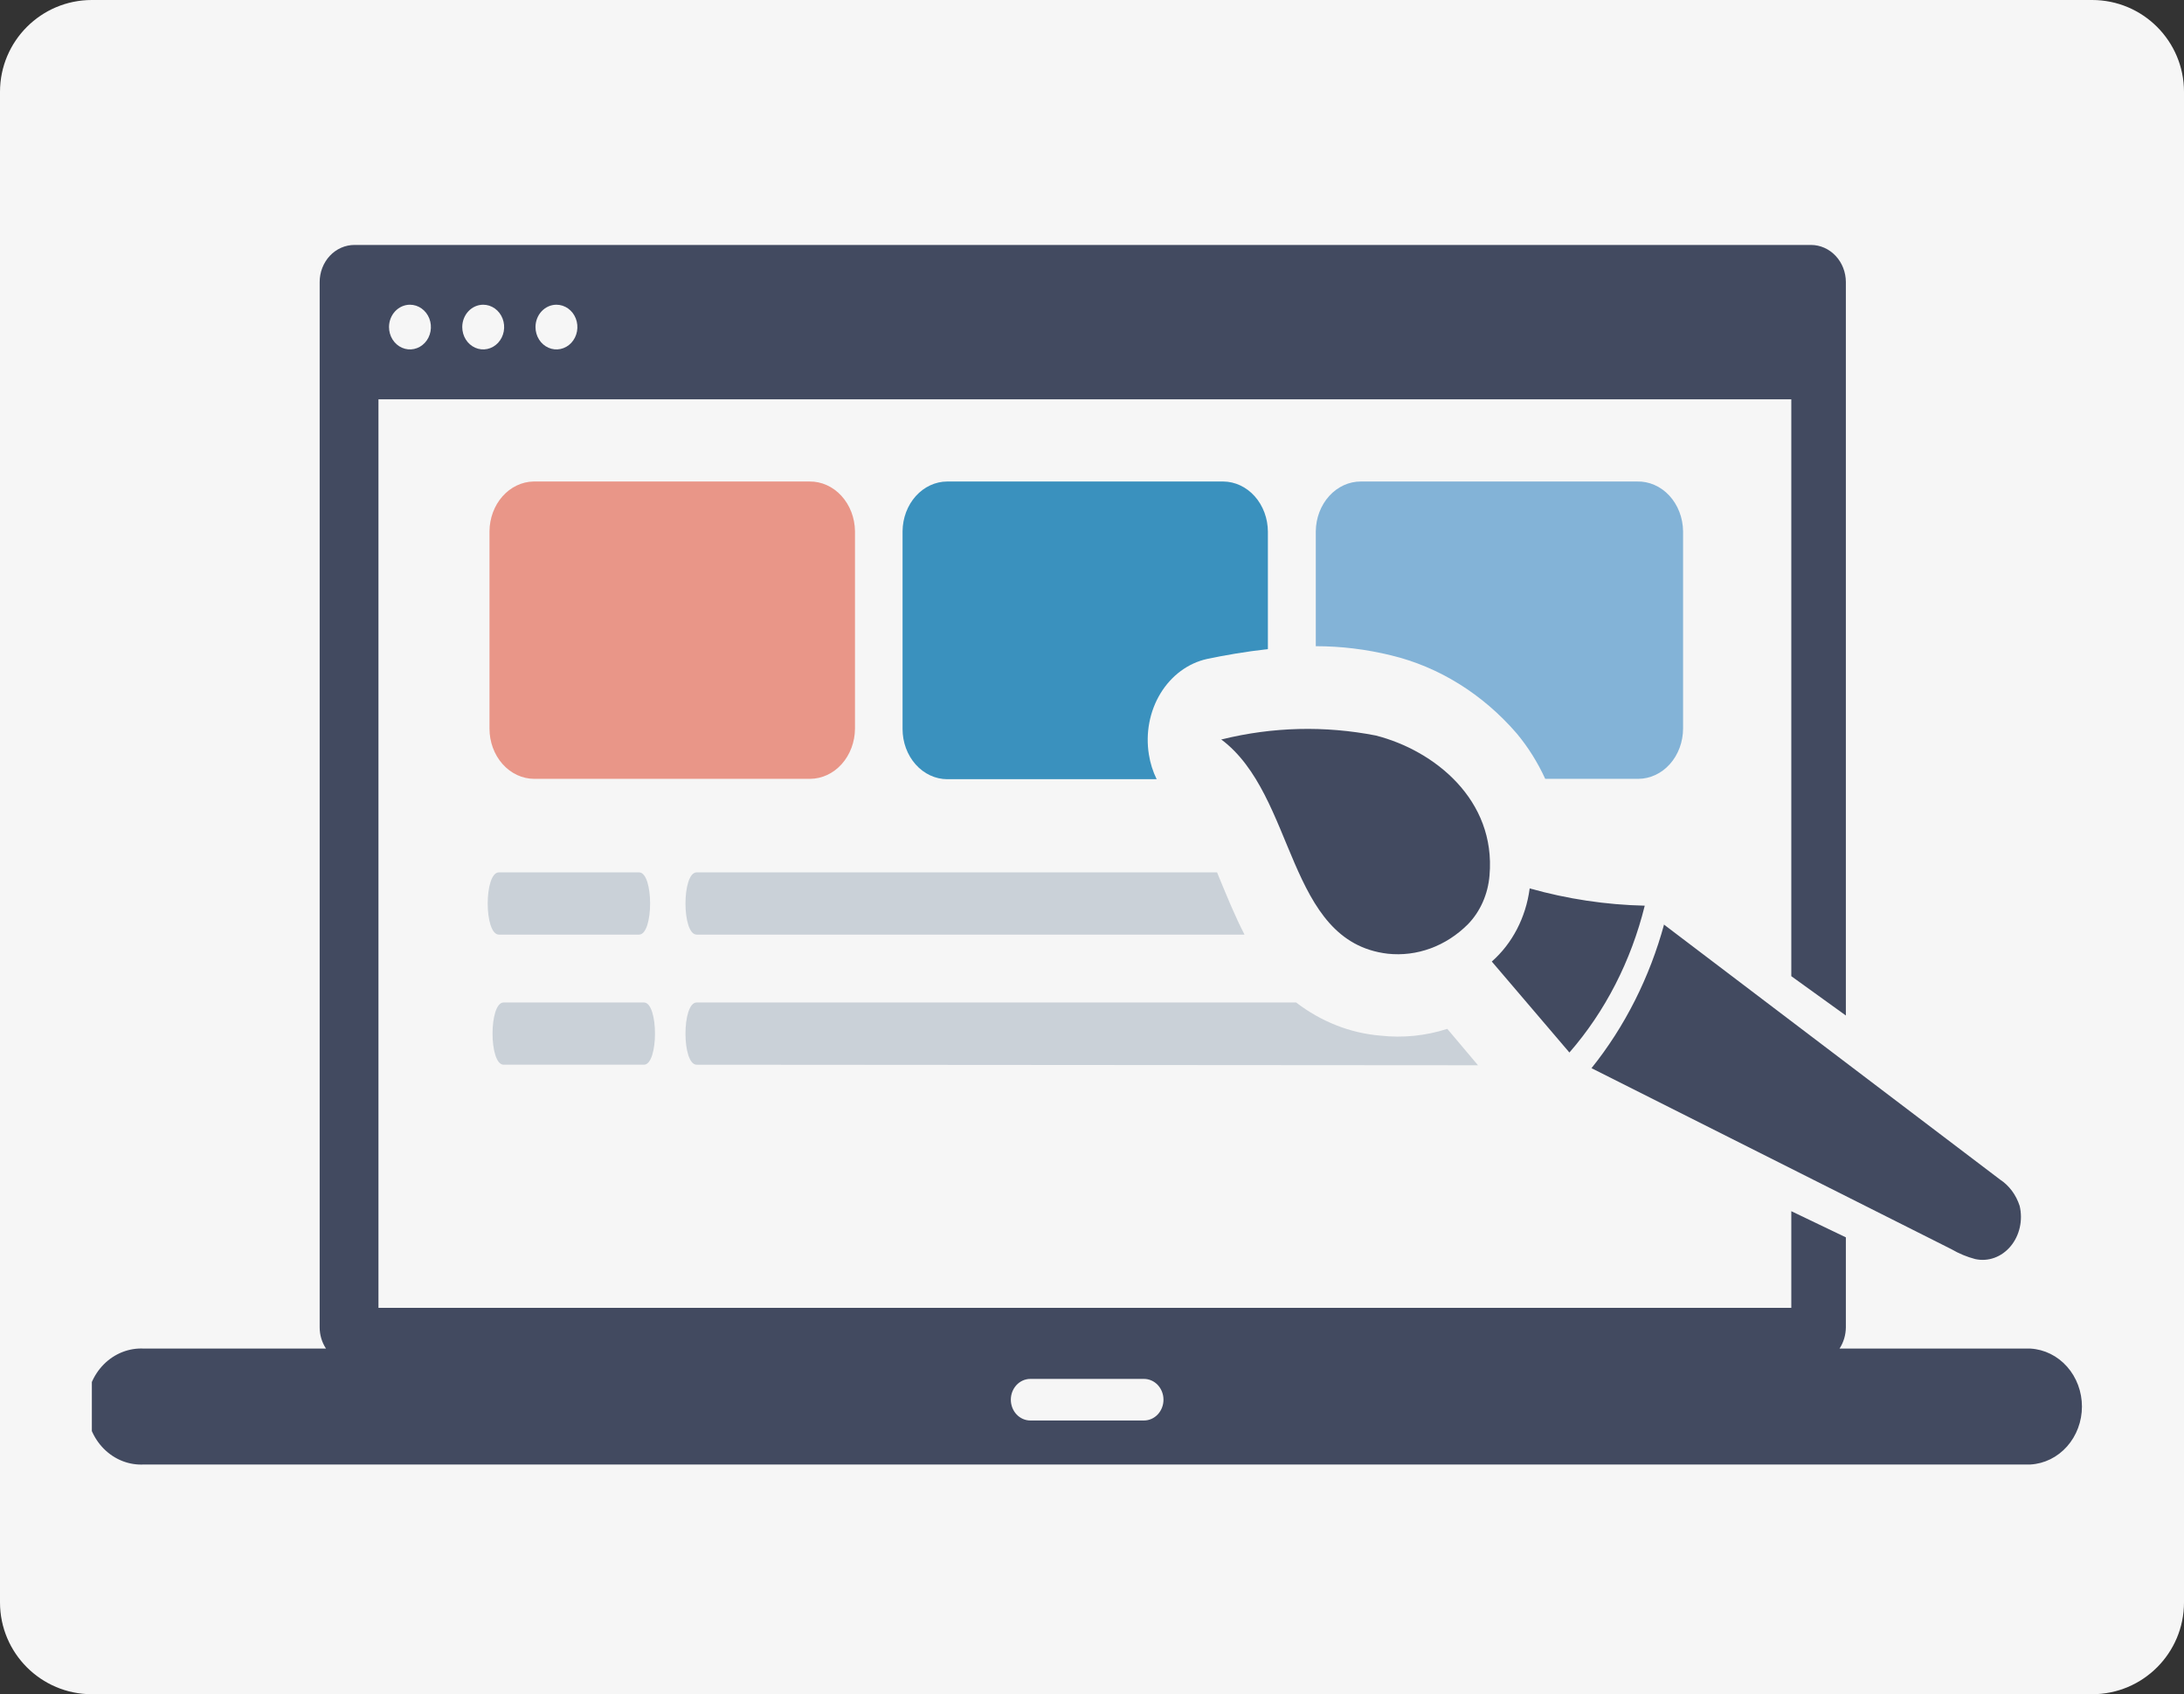 <svg width="428" height="332" viewBox="0 0 428 332" fill="none" xmlns="http://www.w3.org/2000/svg">
<rect x="0" y="0" width="428" height="332" fill="#333333" stroke="none"/>
<path d="M0 18C0 8.059 8.059 0 18 0H410C419.941 0 428 8.059 428 18V314C428 323.941 419.941 332 410 332H18C8.059 332 0 323.941 0 314V18Z" fill="#F6F6F6"/>
<g clip-path="url(#clip0_456_7)">
<path fill-rule="evenodd" clip-rule="evenodd" d="M69.457 48H354.926C356.729 48.009 358.457 48.777 359.732 50.138C361.008 51.498 361.728 53.341 361.736 55.266V199L351.043 191.293V78.251H74.167V256.291H351.043V237.346L361.736 242.473V260.094C361.725 261.587 361.292 263.042 360.495 264.27H397.921C400.644 264.429 403.206 265.694 405.081 267.807C406.955 269.919 408 272.717 408 275.626C408 278.535 406.955 281.334 405.081 283.446C403.206 285.558 400.644 286.824 397.921 286.983H28.244C26.797 287.067 25.349 286.836 23.988 286.304C22.628 285.771 21.384 284.948 20.331 283.885C19.279 282.823 18.441 281.542 17.868 280.122C17.295 278.702 17 277.172 17 275.626C17 274.08 17.295 272.551 17.868 271.131C18.441 269.711 19.279 268.43 20.331 267.367C21.384 266.304 22.628 265.482 23.988 264.949C25.349 264.416 26.797 264.185 28.244 264.27H63.887C63.077 263.049 62.643 261.589 62.646 260.094V55.266C62.646 54.311 62.822 53.367 63.165 52.485C63.507 51.604 64.009 50.803 64.641 50.128C65.273 49.453 66.024 48.918 66.85 48.553C67.677 48.188 68.562 48 69.457 48ZM109.047 59.713C109.859 59.713 110.653 59.97 111.328 60.451C112.003 60.933 112.529 61.617 112.84 62.417C113.15 63.217 113.232 64.098 113.073 64.947C112.915 65.797 112.524 66.577 111.95 67.19C111.376 67.802 110.644 68.219 109.848 68.388C109.051 68.558 108.226 68.471 107.476 68.139C106.726 67.808 106.084 67.246 105.633 66.526C105.182 65.806 104.941 64.959 104.941 64.093C104.941 62.931 105.374 61.817 106.144 60.996C106.914 60.175 107.958 59.713 109.047 59.713ZM94.694 59.713C95.506 59.713 96.3 59.97 96.975 60.451C97.65 60.933 98.176 61.617 98.487 62.417C98.797 63.217 98.879 64.098 98.72 64.947C98.562 65.797 98.171 66.577 97.597 67.19C97.023 67.802 96.291 68.219 95.495 68.388C94.698 68.558 93.873 68.471 93.123 68.139C92.373 67.808 91.731 67.246 91.28 66.526C90.829 65.806 90.588 64.959 90.588 64.093C90.588 62.931 91.021 61.817 91.791 60.996C92.561 60.175 93.605 59.713 94.694 59.713ZM80.341 59.713C81.153 59.713 81.947 59.97 82.622 60.451C83.297 60.933 83.823 61.617 84.134 62.417C84.445 63.217 84.526 64.098 84.367 64.947C84.209 65.797 83.818 66.577 83.244 67.19C82.67 67.802 81.938 68.219 81.142 68.388C80.345 68.558 79.52 68.471 78.77 68.139C78.02 67.808 77.378 67.246 76.927 66.526C76.476 65.806 76.236 64.959 76.236 64.093C76.236 62.931 76.668 61.817 77.438 60.996C78.208 60.175 79.252 59.713 80.341 59.713ZM201.912 270.211H224.189C224.691 270.211 225.187 270.316 225.651 270.521C226.114 270.726 226.535 271.026 226.89 271.404C227.244 271.783 227.525 272.232 227.717 272.726C227.909 273.22 228.008 273.75 228.008 274.285C228.008 274.82 227.909 275.35 227.717 275.844C227.525 276.339 227.244 276.788 226.89 277.166C226.535 277.544 226.114 277.845 225.651 278.049C225.187 278.254 224.691 278.359 224.189 278.359H201.912C201.41 278.359 200.914 278.254 200.45 278.049C199.987 277.845 199.566 277.544 199.211 277.166C198.857 276.788 198.575 276.339 198.383 275.844C198.192 275.35 198.093 274.82 198.093 274.285C198.093 273.75 198.192 273.22 198.383 272.726C198.575 272.232 198.857 271.783 199.211 271.404C199.566 271.026 199.987 270.726 200.45 270.521C200.914 270.316 201.41 270.211 201.912 270.211Z" fill="#424A60"/>
<path fill-rule="evenodd" clip-rule="evenodd" d="M136.528 208.641C133.601 208.641 133.601 196.446 136.528 196.446H254.006C258.884 200.196 264.559 202.435 270.457 202.936C274.883 203.438 279.354 202.991 283.631 201.617L289.644 208.748L136.528 208.641ZM98.695 208.641C95.799 208.641 95.799 196.446 98.695 196.446H126.187C129.082 196.446 129.082 208.641 126.187 208.641H98.695ZM97.772 183.146C94.844 183.146 94.844 170.95 97.772 170.95H125.232C128.128 170.95 128.128 183.146 125.232 183.146H97.772ZM136.528 183.146C133.601 183.146 133.601 170.95 136.528 170.95H238.51L238.828 171.735C240.451 175.657 242.01 179.508 243.888 183.146H136.528Z" fill="#CAD1D8"/>
<path fill-rule="evenodd" clip-rule="evenodd" d="M266.703 94.356H320.796C321.961 94.323 323.121 94.549 324.208 95.022C325.295 95.494 326.287 96.204 327.128 97.109C327.968 98.015 328.64 99.098 329.104 100.296C329.569 101.495 329.816 102.784 329.833 104.091V142.78C329.824 145.387 328.896 147.885 327.251 149.729C325.606 151.573 323.377 152.613 321.051 152.622H302.818C301.335 149.389 299.462 146.401 297.249 143.743C290.561 135.996 281.965 130.658 272.557 128.41C267.728 127.228 262.8 126.63 257.857 126.627V104.091C257.89 101.49 258.838 99.008 260.494 97.186C262.15 95.363 264.381 94.346 266.703 94.356Z" fill="#83B3D7"/>
<path fill-rule="evenodd" clip-rule="evenodd" d="M185.626 94.356H239.719C242.04 94.375 244.261 95.419 245.899 97.261C247.538 99.104 248.461 101.597 248.47 104.198V127.197C244.047 127.697 239.974 128.41 236.569 129.123C232.852 129.936 229.571 132.356 227.433 135.859C225.295 139.362 224.474 143.667 225.146 147.844C225.414 149.543 225.93 151.182 226.673 152.693H185.626C183.302 152.684 181.077 151.643 179.436 149.798C177.796 147.953 176.875 145.456 176.875 142.851V104.091C176.901 101.505 177.833 99.035 179.47 97.213C181.107 95.391 183.319 94.365 185.626 94.356Z" fill="#3A91BE"/>
<path fill-rule="evenodd" clip-rule="evenodd" d="M104.55 94.356H158.643C160.975 94.328 163.222 95.336 164.892 97.161C166.562 98.985 167.519 101.477 167.552 104.091V142.78C167.536 145.385 166.605 147.877 164.962 149.719C163.318 151.56 161.094 152.603 158.77 152.622H104.677C102.353 152.613 100.128 151.572 98.487 149.727C96.847 147.882 95.926 145.384 95.926 142.78V104.091C95.951 101.53 96.865 99.08 98.475 97.263C100.085 95.445 102.264 94.402 104.55 94.356Z" fill="#E99688"/>
<path fill-rule="evenodd" clip-rule="evenodd" d="M239.306 144.884C254.07 155.903 252.034 184.536 271.953 186.89C274.779 187.193 277.631 186.839 280.33 185.852C283.029 184.864 285.518 183.263 287.64 181.149C290.088 178.652 291.609 175.216 291.904 171.521C293.176 156.723 281.085 147.059 269.63 144.135C259.627 142.179 249.38 142.434 239.465 144.884H239.306ZM299.763 174.16C299.012 179.802 296.358 184.907 292.349 188.423L307.559 206.252C314.567 198.209 319.646 188.31 322.323 177.476C314.713 177.306 307.145 176.17 299.763 174.088V174.16ZM326.142 181.042C323.293 191.523 318.427 201.175 311.886 209.319L382.431 244.799C383.902 245.655 385.462 246.302 387.076 246.725C388.326 247.002 389.619 246.919 390.833 246.482C392.046 246.045 393.14 245.27 394.012 244.228C394.885 243.187 395.506 241.914 395.818 240.529C396.129 239.144 396.122 237.693 395.795 236.312C395.092 234.137 393.729 232.307 391.945 231.142L326.142 181.22V181.042Z" fill="#424A60"/>
</g>
<defs>
<clipPath id="clip0_456_7">
<rect width="391" height="251" fill="white" transform="translate(18 36)"/>
</clipPath>
</defs>
</svg>
